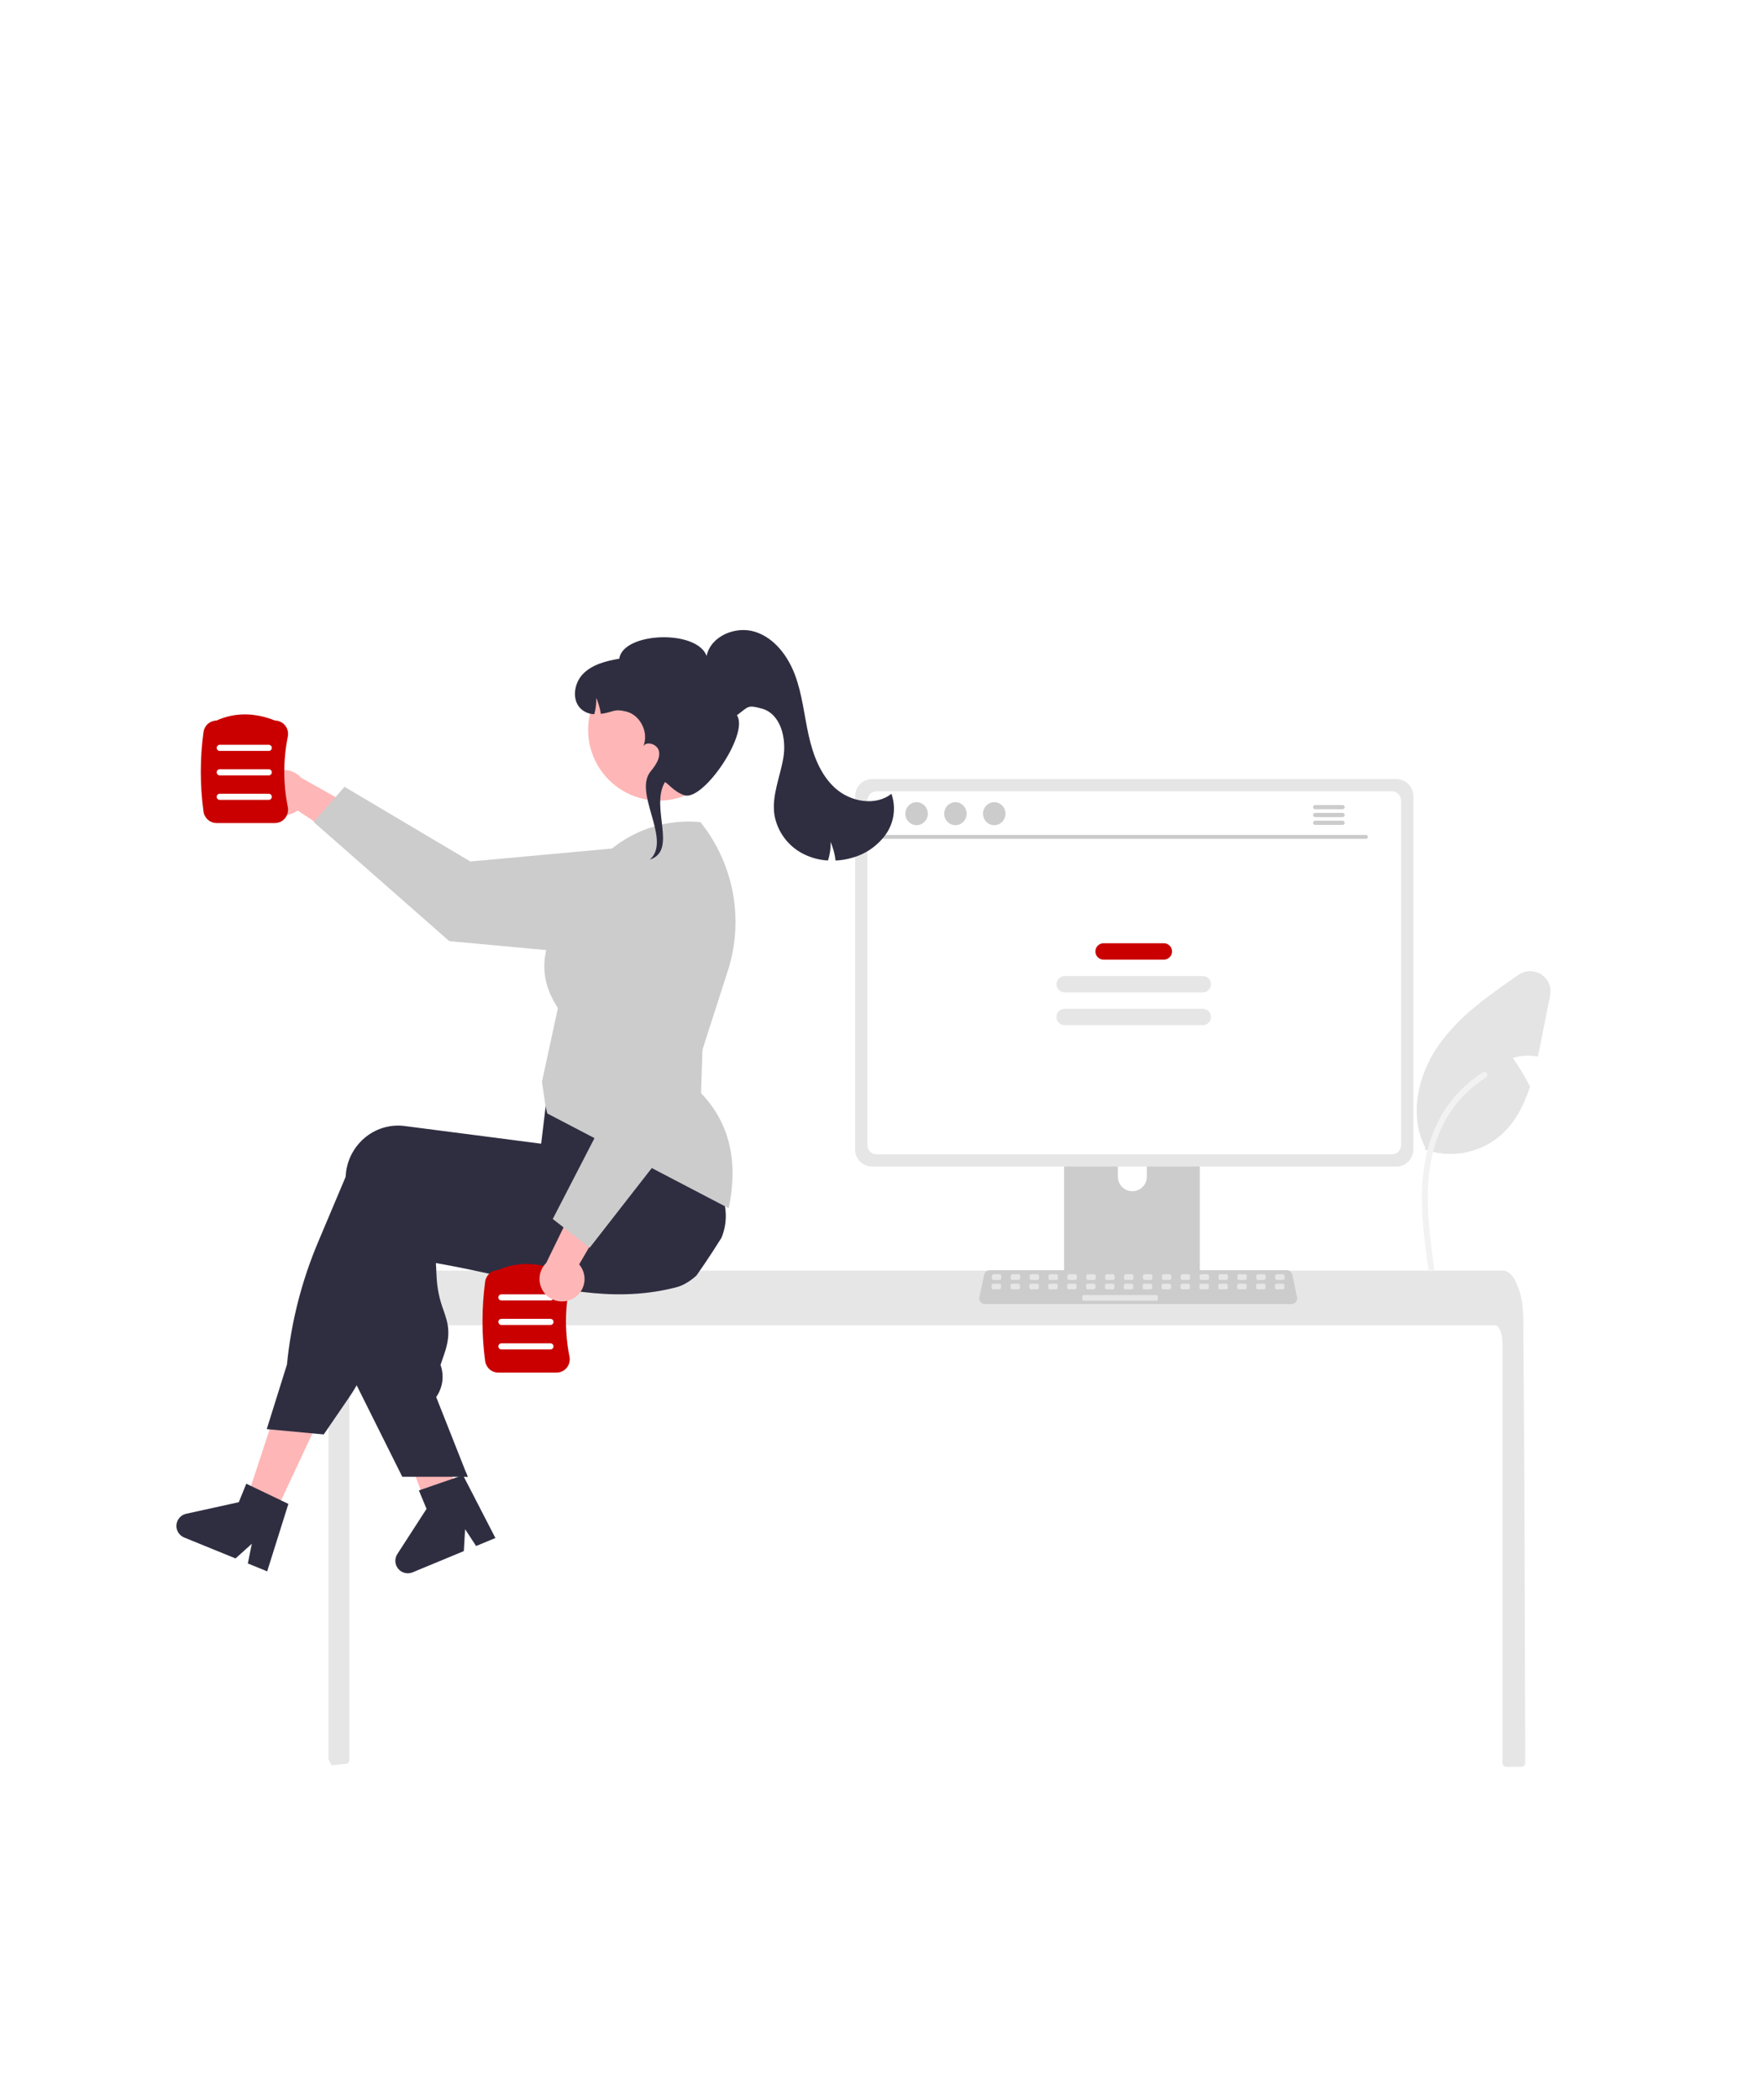 <svg width="210" height="250" viewBox="0 0 210 250" fill="none" xmlns="http://www.w3.org/2000/svg">
<g filter="url(#filter0_d_273_292)">
<rect x="10" y="6" width="190" height="230" rx="14" fill="white"/>
</g>
<path d="M178.87 159.94C178.87 158.735 178.465 157.758 177.968 157.755H42.486C41.987 157.758 41.584 158.735 41.582 159.94V209.534C41.582 209.646 41.54 209.753 41.465 209.836C41.39 209.919 41.287 209.971 41.175 209.982C40.812 210.017 40.448 210.049 40.084 210.079C40.075 210.079 40.066 210.081 40.057 210.081C39.859 210.099 39.662 210.113 39.464 210.129H39.461C39.36 209.941 39.259 209.751 39.16 209.559C39.126 209.495 39.108 209.423 39.108 209.351V157.106C39.108 156.773 39.122 156.438 39.144 156.108C39.176 155.654 39.233 155.202 39.313 154.755C39.693 152.667 40.552 151.253 41.528 151.248H178.924C179.066 151.249 179.207 151.279 179.338 151.336C179.529 151.421 179.703 151.542 179.848 151.693C180.045 151.898 180.214 152.129 180.35 152.379C180.909 153.494 181.232 154.713 181.296 155.959C181.296 155.973 181.298 155.986 181.298 156C181.33 156.364 181.346 156.735 181.343 157.106L181.375 161.923L181.395 164.795L181.456 173.808L181.478 177.009L181.577 209.87C181.577 209.989 181.53 210.104 181.446 210.188C181.361 210.272 181.247 210.32 181.128 210.32H179.32C179.2 210.32 179.086 210.272 179.002 210.188C178.917 210.104 178.87 209.989 178.87 209.87V159.94Z" fill="#E6E6E6"/>
<path d="M142.055 128.709H127.457C127.25 128.71 127.052 128.792 126.907 128.938C126.761 129.084 126.679 129.282 126.679 129.489V152.539H142.835V129.489C142.835 129.386 142.815 129.285 142.776 129.19C142.737 129.096 142.679 129.01 142.607 128.937C142.534 128.865 142.448 128.808 142.354 128.768C142.259 128.729 142.158 128.709 142.055 128.709ZM134.805 141.806C134.349 141.804 133.911 141.622 133.589 141.299C133.266 140.977 133.084 140.54 133.081 140.083V137.425C133.081 136.968 133.263 136.529 133.586 136.206C133.91 135.883 134.348 135.702 134.805 135.702C135.262 135.702 135.701 135.883 136.024 136.206C136.347 136.529 136.529 136.968 136.529 137.425V140.083C136.527 140.54 136.345 140.977 136.022 141.299C135.699 141.622 135.262 141.804 134.805 141.806Z" fill="#CCCCCC"/>
<path d="M126.629 151.802V154.026C126.629 154.141 126.675 154.252 126.757 154.333C126.838 154.415 126.949 154.46 127.064 154.461H142.45C142.565 154.46 142.676 154.414 142.757 154.333C142.838 154.251 142.884 154.141 142.885 154.026V151.802H126.629Z" fill="#3F3D56"/>
<path d="M166.229 92.736H103.826C103.29 92.737 102.776 92.95 102.397 93.329C102.018 93.708 101.805 94.222 101.804 94.758V136.848C101.804 137.384 102.017 137.898 102.397 138.277C102.776 138.656 103.29 138.869 103.826 138.87H166.229C166.765 138.869 167.279 138.656 167.658 138.277C168.038 137.898 168.251 137.384 168.251 136.848V94.758C168.251 94.222 168.037 93.708 167.658 93.329C167.279 92.95 166.765 92.737 166.229 92.736Z" fill="#E6E6E6"/>
<path d="M165.708 94.196H104.348C104.061 94.197 103.786 94.311 103.583 94.514C103.38 94.717 103.266 94.993 103.266 95.279V136.327C103.267 136.613 103.381 136.888 103.583 137.091C103.786 137.293 104.061 137.407 104.348 137.408H165.708C165.995 137.407 166.27 137.293 166.472 137.091C166.675 136.888 166.789 136.613 166.79 136.327V95.279C166.79 94.993 166.676 94.717 166.473 94.514C166.27 94.311 165.995 94.197 165.708 94.196Z" fill="white"/>
<path d="M153.756 155.235H117.25C117.15 155.235 117.052 155.212 116.961 155.169C116.871 155.127 116.792 155.064 116.729 154.986C116.666 154.909 116.621 154.818 116.597 154.721C116.574 154.624 116.572 154.523 116.593 154.425L117.159 151.736C117.192 151.586 117.274 151.451 117.394 151.354C117.513 151.257 117.663 151.204 117.817 151.203H153.19C153.344 151.204 153.493 151.257 153.612 151.354C153.732 151.451 153.815 151.586 153.847 151.736L154.413 154.425C154.434 154.523 154.433 154.624 154.409 154.721C154.386 154.818 154.341 154.909 154.278 154.986C154.215 155.064 154.135 155.127 154.045 155.169C153.955 155.212 153.856 155.235 153.756 155.235Z" fill="#CCCCCC"/>
<path d="M119.003 151.688H118.273C118.164 151.688 118.076 151.776 118.076 151.885V152.165C118.076 152.274 118.164 152.362 118.273 152.362H119.003C119.112 152.362 119.2 152.274 119.2 152.165V151.885C119.2 151.776 119.112 151.688 119.003 151.688Z" fill="#E6E6E6"/>
<path d="M121.251 151.688H120.521C120.413 151.688 120.324 151.776 120.324 151.885V152.165C120.324 152.274 120.413 152.362 120.521 152.362H121.251C121.36 152.362 121.449 152.274 121.449 152.165V151.885C121.449 151.776 121.36 151.688 121.251 151.688Z" fill="#E6E6E6"/>
<path d="M123.5 151.688H122.77C122.661 151.688 122.573 151.776 122.573 151.885V152.165C122.573 152.274 122.661 152.362 122.77 152.362H123.5C123.609 152.362 123.697 152.274 123.697 152.165V151.885C123.697 151.776 123.609 151.688 123.5 151.688Z" fill="#E6E6E6"/>
<path d="M125.749 151.688H125.019C124.91 151.688 124.822 151.776 124.822 151.885V152.165C124.822 152.274 124.91 152.362 125.019 152.362H125.749C125.858 152.362 125.946 152.274 125.946 152.165V151.885C125.946 151.776 125.858 151.688 125.749 151.688Z" fill="#E6E6E6"/>
<path d="M127.997 151.688H127.268C127.159 151.688 127.07 151.776 127.07 151.885V152.165C127.07 152.274 127.159 152.362 127.268 152.362H127.997C128.106 152.362 128.195 152.274 128.195 152.165V151.885C128.195 151.776 128.106 151.688 127.997 151.688Z" fill="#E6E6E6"/>
<path d="M130.246 151.688H129.516C129.407 151.688 129.319 151.776 129.319 151.885V152.165C129.319 152.274 129.407 152.362 129.516 152.362H130.246C130.355 152.362 130.443 152.274 130.443 152.165V151.885C130.443 151.776 130.355 151.688 130.246 151.688Z" fill="#E6E6E6"/>
<path d="M132.495 151.688H131.765C131.656 151.688 131.568 151.776 131.568 151.885V152.165C131.568 152.274 131.656 152.362 131.765 152.362H132.495C132.604 152.362 132.692 152.274 132.692 152.165V151.885C132.692 151.776 132.604 151.688 132.495 151.688Z" fill="#E6E6E6"/>
<path d="M134.744 151.688H134.014C133.905 151.688 133.816 151.776 133.816 151.885V152.165C133.816 152.274 133.905 152.362 134.014 152.362H134.744C134.852 152.362 134.941 152.274 134.941 152.165V151.885C134.941 151.776 134.852 151.688 134.744 151.688Z" fill="#E6E6E6"/>
<path d="M136.993 151.688H136.263C136.154 151.688 136.065 151.776 136.065 151.885V152.165C136.065 152.274 136.154 152.362 136.263 152.362H136.993C137.101 152.362 137.19 152.274 137.19 152.165V151.885C137.19 151.776 137.101 151.688 136.993 151.688Z" fill="#E6E6E6"/>
<path d="M139.241 151.688H138.511C138.402 151.688 138.314 151.776 138.314 151.885V152.165C138.314 152.274 138.402 152.362 138.511 152.362H139.241C139.35 152.362 139.438 152.274 139.438 152.165V151.885C139.438 151.776 139.35 151.688 139.241 151.688Z" fill="#E6E6E6"/>
<path d="M141.49 151.688H140.76C140.651 151.688 140.562 151.776 140.562 151.885V152.165C140.562 152.274 140.651 152.362 140.76 152.362H141.49C141.599 152.362 141.687 152.274 141.687 152.165V151.885C141.687 151.776 141.599 151.688 141.49 151.688Z" fill="#E6E6E6"/>
<path d="M143.739 151.688H143.009C142.9 151.688 142.812 151.776 142.812 151.885V152.165C142.812 152.274 142.9 152.362 143.009 152.362H143.739C143.848 152.362 143.936 152.274 143.936 152.165V151.885C143.936 151.776 143.848 151.688 143.739 151.688Z" fill="#E6E6E6"/>
<path d="M145.987 151.688H145.257C145.148 151.688 145.06 151.776 145.06 151.885V152.165C145.06 152.274 145.148 152.362 145.257 152.362H145.987C146.096 152.362 146.184 152.274 146.184 152.165V151.885C146.184 151.776 146.096 151.688 145.987 151.688Z" fill="#E6E6E6"/>
<path d="M148.236 151.688H147.506C147.397 151.688 147.309 151.776 147.309 151.885V152.165C147.309 152.274 147.397 152.362 147.506 152.362H148.236C148.345 152.362 148.433 152.274 148.433 152.165V151.885C148.433 151.776 148.345 151.688 148.236 151.688Z" fill="#E6E6E6"/>
<path d="M150.484 151.688H149.754C149.645 151.688 149.557 151.776 149.557 151.885V152.165C149.557 152.274 149.645 152.362 149.754 152.362H150.484C150.593 152.362 150.681 152.274 150.681 152.165V151.885C150.681 151.776 150.593 151.688 150.484 151.688Z" fill="#E6E6E6"/>
<path d="M152.733 151.688H152.003C151.894 151.688 151.806 151.776 151.806 151.885V152.165C151.806 152.274 151.894 152.362 152.003 152.362H152.733C152.842 152.362 152.931 152.274 152.931 152.165V151.885C152.931 151.776 152.842 151.688 152.733 151.688Z" fill="#E6E6E6"/>
<path d="M118.976 152.812H118.247C118.138 152.812 118.049 152.9 118.049 153.009V153.289C118.049 153.398 118.138 153.486 118.247 153.486H118.976C119.085 153.486 119.174 153.398 119.174 153.289V153.009C119.174 152.9 119.085 152.812 118.976 152.812Z" fill="#E6E6E6"/>
<path d="M121.225 152.812H120.495C120.386 152.812 120.298 152.9 120.298 153.009V153.289C120.298 153.398 120.386 153.486 120.495 153.486H121.225C121.334 153.486 121.422 153.398 121.422 153.289V153.009C121.422 152.9 121.334 152.812 121.225 152.812Z" fill="#E6E6E6"/>
<path d="M123.474 152.812H122.744C122.635 152.812 122.546 152.9 122.546 153.009V153.289C122.546 153.398 122.635 153.486 122.744 153.486H123.474C123.582 153.486 123.671 153.398 123.671 153.289V153.009C123.671 152.9 123.582 152.812 123.474 152.812Z" fill="#E6E6E6"/>
<path d="M125.722 152.812H124.992C124.883 152.812 124.795 152.9 124.795 153.009V153.289C124.795 153.398 124.883 153.486 124.992 153.486H125.722C125.831 153.486 125.919 153.398 125.919 153.289V153.009C125.919 152.9 125.831 152.812 125.722 152.812Z" fill="#E6E6E6"/>
<path d="M127.971 152.812H127.241C127.132 152.812 127.044 152.9 127.044 153.009V153.289C127.044 153.398 127.132 153.486 127.241 153.486H127.971C128.08 153.486 128.168 153.398 128.168 153.289V153.009C128.168 152.9 128.08 152.812 127.971 152.812Z" fill="#E6E6E6"/>
<path d="M130.22 152.812H129.49C129.381 152.812 129.292 152.9 129.292 153.009V153.289C129.292 153.398 129.381 153.486 129.49 153.486H130.22C130.329 153.486 130.417 153.398 130.417 153.289V153.009C130.417 152.9 130.329 152.812 130.22 152.812Z" fill="#E6E6E6"/>
<path d="M132.468 152.812H131.738C131.629 152.812 131.541 152.9 131.541 153.009V153.289C131.541 153.398 131.629 153.486 131.738 153.486H132.468C132.577 153.486 132.665 153.398 132.665 153.289V153.009C132.665 152.9 132.577 152.812 132.468 152.812Z" fill="#E6E6E6"/>
<path d="M134.717 152.812H133.987C133.878 152.812 133.79 152.9 133.79 153.009V153.289C133.79 153.398 133.878 153.486 133.987 153.486H134.717C134.826 153.486 134.914 153.398 134.914 153.289V153.009C134.914 152.9 134.826 152.812 134.717 152.812Z" fill="#E6E6E6"/>
<path d="M136.966 152.812H136.236C136.127 152.812 136.039 152.9 136.039 153.009V153.289C136.039 153.398 136.127 153.486 136.236 153.486H136.966C137.075 153.486 137.163 153.398 137.163 153.289V153.009C137.163 152.9 137.075 152.812 136.966 152.812Z" fill="#E6E6E6"/>
<path d="M139.214 152.812H138.484C138.375 152.812 138.287 152.9 138.287 153.009V153.289C138.287 153.398 138.375 153.486 138.484 153.486H139.214C139.323 153.486 139.411 153.398 139.411 153.289V153.009C139.411 152.9 139.323 152.812 139.214 152.812Z" fill="#E6E6E6"/>
<path d="M141.463 152.812H140.733C140.624 152.812 140.536 152.9 140.536 153.009V153.289C140.536 153.398 140.624 153.486 140.733 153.486H141.463C141.572 153.486 141.66 153.398 141.66 153.289V153.009C141.66 152.9 141.572 152.812 141.463 152.812Z" fill="#E6E6E6"/>
<path d="M143.712 152.812H142.982C142.873 152.812 142.785 152.9 142.785 153.009V153.289C142.785 153.398 142.873 153.486 142.982 153.486H143.712C143.821 153.486 143.91 153.398 143.91 153.289V153.009C143.91 152.9 143.821 152.812 143.712 152.812Z" fill="#E6E6E6"/>
<path d="M145.961 152.812H145.231C145.122 152.812 145.034 152.9 145.034 153.009V153.289C145.034 153.398 145.122 153.486 145.231 153.486H145.961C146.07 153.486 146.158 153.398 146.158 153.289V153.009C146.158 152.9 146.07 152.812 145.961 152.812Z" fill="#E6E6E6"/>
<path d="M148.209 152.812H147.479C147.371 152.812 147.282 152.9 147.282 153.009V153.289C147.282 153.398 147.371 153.486 147.479 153.486H148.209C148.318 153.486 148.407 153.398 148.407 153.289V153.009C148.407 152.9 148.318 152.812 148.209 152.812Z" fill="#E6E6E6"/>
<path d="M150.458 152.812H149.728C149.619 152.812 149.531 152.9 149.531 153.009V153.289C149.531 153.398 149.619 153.486 149.728 153.486H150.458C150.567 153.486 150.655 153.398 150.655 153.289V153.009C150.655 152.9 150.567 152.812 150.458 152.812Z" fill="#E6E6E6"/>
<path d="M152.707 152.812H151.977C151.868 152.812 151.78 152.9 151.78 153.009V153.289C151.78 153.398 151.868 153.486 151.977 153.486H152.707C152.816 153.486 152.904 153.398 152.904 153.289V153.009C152.904 152.9 152.816 152.812 152.707 152.812Z" fill="#E6E6E6"/>
<path d="M137.64 154.16H129.04C128.931 154.16 128.843 154.249 128.843 154.358V154.638C128.843 154.746 128.931 154.835 129.04 154.835H137.64C137.749 154.835 137.838 154.746 137.838 154.638V154.358C137.838 154.249 137.749 154.16 137.64 154.16Z" fill="#E6E6E6"/>
<path d="M162.623 99.852H105.209C105.149 99.85 105.092 99.826 105.05 99.783C105.009 99.74 104.985 99.683 104.985 99.623C104.985 99.564 105.009 99.506 105.05 99.464C105.092 99.421 105.149 99.396 105.209 99.395H162.623C162.683 99.396 162.74 99.421 162.782 99.464C162.823 99.506 162.847 99.564 162.847 99.623C162.847 99.683 162.823 99.74 162.782 99.783C162.74 99.826 162.683 99.85 162.623 99.852Z" fill="#CACACA"/>
<path d="M109.117 98.23C109.856 98.23 110.455 97.618 110.455 96.862C110.455 96.107 109.856 95.495 109.117 95.495C108.378 95.495 107.779 96.107 107.779 96.862C107.779 97.618 108.378 98.23 109.117 98.23Z" fill="#CCCCCC"/>
<path d="M113.74 98.23C114.479 98.23 115.078 97.618 115.078 96.862C115.078 96.107 114.479 95.495 113.74 95.495C113.001 95.495 112.402 96.107 112.402 96.862C112.402 97.618 113.001 98.23 113.74 98.23Z" fill="#CCCCCC"/>
<path d="M118.362 98.23C119.101 98.23 119.7 97.618 119.7 96.862C119.7 96.107 119.101 95.495 118.362 95.495C117.623 95.495 117.024 96.107 117.024 96.862C117.024 97.618 117.623 98.23 118.362 98.23Z" fill="#CCCCCC"/>
<path d="M159.84 95.834H156.557C156.492 95.835 156.43 95.862 156.384 95.909C156.339 95.955 156.313 96.018 156.313 96.083C156.313 96.148 156.339 96.21 156.384 96.257C156.43 96.303 156.492 96.33 156.557 96.331H159.84C159.905 96.33 159.967 96.303 160.013 96.257C160.059 96.21 160.084 96.148 160.084 96.083C160.084 96.018 160.059 95.955 160.013 95.909C159.967 95.862 159.905 95.835 159.84 95.834Z" fill="#CCCCCC"/>
<path d="M159.84 96.767H156.557C156.492 96.769 156.43 96.795 156.384 96.842C156.338 96.888 156.313 96.951 156.313 97.016C156.313 97.081 156.338 97.143 156.384 97.19C156.43 97.236 156.492 97.263 156.557 97.264H159.84C159.905 97.263 159.967 97.236 160.013 97.19C160.058 97.143 160.084 97.081 160.084 97.016C160.084 96.951 160.058 96.888 160.013 96.842C159.967 96.795 159.905 96.769 159.84 96.767Z" fill="#CCCCCC"/>
<path d="M159.84 97.699H156.557C156.492 97.7 156.43 97.727 156.384 97.773C156.339 97.82 156.313 97.882 156.313 97.948C156.313 98.013 156.339 98.075 156.384 98.121C156.43 98.168 156.492 98.195 156.557 98.196H159.84C159.905 98.195 159.967 98.168 160.013 98.121C160.059 98.075 160.084 98.013 160.084 97.948C160.084 97.882 160.059 97.82 160.013 97.773C159.967 97.727 159.905 97.7 159.84 97.699Z" fill="#CCCCCC"/>
<path d="M138.552 112.285H131.378C130.839 112.285 130.402 112.722 130.402 113.261C130.402 113.799 130.839 114.236 131.378 114.236H138.552C139.091 114.236 139.528 113.799 139.528 113.261C139.528 112.722 139.091 112.285 138.552 112.285Z" fill="#CA0000"/>
<path d="M143.187 116.186H126.743C126.204 116.186 125.768 116.623 125.768 117.161C125.768 117.7 126.204 118.137 126.743 118.137H143.187C143.726 118.137 144.162 117.7 144.162 117.161C144.162 116.623 143.726 116.186 143.187 116.186Z" fill="#E6E6E6"/>
<path d="M143.187 120.088H126.743C126.204 120.088 125.768 120.524 125.768 121.063C125.768 121.602 126.204 122.038 126.743 122.038H143.187C143.726 122.038 144.162 121.602 144.162 121.063C144.162 120.524 143.726 120.088 143.187 120.088Z" fill="#E6E6E6"/>
<path d="M32.404 180.862L29.097 179.281L33.64 165.463L38.522 167.797L32.404 180.862Z" fill="#FFB6B6"/>
<path d="M54.578 178.635C54.337 178.785 54.096 178.933 53.854 179.082C53.37 179.378 52.882 179.669 52.394 179.956C52.148 180.099 51.9 180.242 51.655 180.383V180.39L51.641 180.393L51.636 180.395L51.261 180.488L50.725 179.069L50.477 178.416L50.127 177.491L49.486 175.799L46.109 166.887L51.359 165.593L51.556 166.397H51.558L51.655 166.795L53.489 174.23L53.863 175.75L53.876 175.796L54.101 176.704L54.296 177.491L54.512 178.37L54.578 178.635Z" fill="#FFB6B6"/>
<path d="M85.894 147.339C85.561 147.874 85.221 148.405 84.879 148.932C84.242 149.913 83.589 150.88 82.918 151.832C82.918 151.834 82.916 151.834 82.913 151.836C82.522 152.199 82.09 152.514 81.626 152.776C81.607 152.791 81.585 152.8 81.565 152.813C81.223 153.001 80.859 153.147 80.482 153.247C80.346 153.281 80.207 153.315 80.071 153.349C79.581 153.466 79.095 153.565 78.611 153.653C77.751 153.806 76.901 153.915 76.055 153.983C75.987 153.99 75.919 153.995 75.851 154C72.375 154.255 68.991 153.845 65.459 153.172C63.714 152.842 61.934 152.446 60.09 152.036C59.487 151.9 58.883 151.766 58.27 151.632C58.224 151.623 58.175 151.611 58.127 151.601C57.252 151.409 56.363 151.22 55.452 151.033C54.306 150.797 53.123 150.569 51.893 150.353L51.981 152.084C52.053 153.416 52.33 154.729 52.802 155.977C53.327 157.511 53.742 158.725 52.865 161.253L52.442 162.477C52.661 163.085 52.737 163.735 52.662 164.377C52.587 165.018 52.365 165.634 52.012 166.175L51.927 166.304L55.452 175.218L55.681 175.796H53.876L51.655 175.798H47.892L42.463 164.91L42.203 164.39V164.364L42.764 143.44C42.771 143.255 42.786 143.068 42.81 142.884C42.909 142.045 43.174 141.234 43.59 140.498C44.006 139.763 44.564 139.118 45.232 138.6C45.872 138.1 46.605 137.732 47.389 137.518C48.173 137.304 48.991 137.247 49.797 137.352L51.655 137.592L55.452 138.083L58.127 138.43L58.18 138.437L66.069 139.457L66.635 137.15L66.739 137.112L70.06 135.895L81.546 131.687L81.575 131.677L82.33 131.4L82.42 131.546C82.447 131.59 82.474 131.634 82.498 131.677C83.245 133.015 83.853 134.426 84.313 135.888C85.086 138.275 85.723 140.705 86.22 143.165C86.242 143.272 86.261 143.369 86.278 143.457L86.285 143.483C86.293 143.525 86.298 143.551 86.3 143.559C86.528 144.832 86.387 146.143 85.894 147.339Z" fill="#2F2E41"/>
<path d="M86.379 139.627C86.343 139.472 86.296 139.314 86.248 139.161C85.862 138.002 85.413 136.866 84.902 135.757C84.329 134.494 83.641 133.141 82.823 131.677C82.427 130.968 82.001 130.231 81.545 129.465C81.316 129.081 81.079 128.691 80.833 128.292C80.823 128.274 80.813 128.256 80.801 128.239L80.731 128.122L69.366 129.642L65.135 130.208L64.882 132.316L64.821 132.838C64.819 132.838 64.819 132.838 64.821 132.84L64.651 134.263V134.266L64.425 136.145L64.406 136.143L58.126 135.329L51.654 134.492L48.178 134.042C47.372 133.937 46.554 133.994 45.77 134.208C44.986 134.422 44.253 134.79 43.613 135.29C42.945 135.808 42.387 136.453 41.971 137.189C41.555 137.924 41.29 138.735 41.191 139.574C41.169 139.744 41.154 139.919 41.147 140.091L37.868 147.859C35.905 152.505 34.655 157.42 34.16 162.438L31.755 170.124L32.098 170.155L37.195 170.629L38.541 170.755L41.504 166.43C41.842 165.937 42.163 165.43 42.462 164.91C42.953 164.061 43.391 163.182 43.771 162.278L50.182 147.029C50.678 147.114 51.168 147.195 51.654 147.271C53.901 147.636 56.059 147.933 58.126 148.163C64.848 148.913 70.668 148.971 75.85 148.335C77.305 148.158 78.712 147.925 80.07 147.636C80.568 147.531 81.06 147.419 81.545 147.298C81.659 147.271 81.771 147.245 81.882 147.216C82.886 146.957 83.809 146.45 84.567 145.743C85.325 145.035 85.892 144.149 86.219 143.165C86.608 142.025 86.664 140.798 86.379 139.627Z" fill="#2F2E41"/>
<path d="M33.461 178.606L29.883 176.892L29.321 176.622L28.425 178.822L22.167 180.199C21.858 180.267 21.578 180.432 21.369 180.67C21.16 180.908 21.033 181.206 21.006 181.522C20.978 181.837 21.053 182.153 21.218 182.423C21.383 182.693 21.631 182.904 21.924 183.023L28.039 185.517L29.98 183.771L29.504 186.114L31.807 187.054L34.331 179.024L33.461 178.606Z" fill="#2F2E41"/>
<path d="M55.452 175.218L55.681 175.796H55.452V175.218Z" fill="#2F2E41"/>
<path d="M54.206 175.919L50.456 177.217L49.868 177.42L50.779 179.614L47.302 184.994C47.13 185.259 47.047 185.573 47.066 185.889C47.085 186.205 47.205 186.507 47.408 186.75C47.61 186.994 47.886 187.166 48.193 187.241C48.501 187.317 48.825 187.292 49.117 187.171L55.218 184.643L55.368 182.037L56.679 184.037L58.977 183.085L55.118 175.604L54.206 175.919Z" fill="#2F2E41"/>
<path d="M31.448 95.575C31.626 95.921 31.878 96.224 32.185 96.462C32.493 96.701 32.849 96.869 33.229 96.955C33.609 97.041 34.003 97.043 34.383 96.96C34.764 96.878 35.121 96.713 35.431 96.477L43.315 101.709L43.33 96.793L35.841 92.579C35.41 92.085 34.813 91.766 34.163 91.683C33.513 91.599 32.855 91.757 32.313 92.127C31.772 92.496 31.385 93.051 31.225 93.686C31.066 94.322 31.145 94.994 31.448 95.575Z" fill="#FFB6B6"/>
<path d="M37.339 97.847L41.017 93.664L55.996 102.552L75.851 100.735C76.832 100.645 77.822 100.772 78.748 101.107C79.675 101.443 80.517 101.978 81.213 102.675C81.91 103.371 82.444 104.213 82.779 105.14C83.113 106.066 83.24 107.055 83.149 108.036C82.983 109.808 82.121 111.441 80.751 112.578C79.382 113.715 77.617 114.262 75.844 114.1L53.483 112.031L37.339 97.847Z" fill="#CCCCCC"/>
<path d="M83.423 97.912L83.388 97.869C80.595 97.593 77.782 98.133 75.29 99.424C72.798 100.715 70.734 102.7 69.348 105.14L67.663 108.107C62.213 114.767 66.173 119.361 66.41 120.044L64.519 128.763L64.943 131.681L65.154 132.548L86.75 143.827C87.98 137.922 86.791 132.89 82.311 129.046L86.645 115.567C87.606 112.587 87.815 109.416 87.253 106.335C86.691 103.255 85.375 100.361 83.423 97.912Z" fill="#CCCCCC"/>
<path d="M66.251 163.395H59.324C58.943 163.394 58.575 163.257 58.287 163.007C58 162.757 57.812 162.412 57.758 162.035C57.331 158.889 57.331 155.699 57.758 152.553C57.811 152.181 57.995 151.839 58.277 151.59C58.559 151.341 58.921 151.2 59.297 151.194C61.477 150.217 63.824 150.217 66.275 151.194C66.503 151.197 66.728 151.25 66.934 151.349C67.139 151.448 67.321 151.591 67.465 151.767C67.616 151.951 67.724 152.166 67.781 152.397C67.838 152.627 67.843 152.868 67.796 153.101C67.239 155.869 67.239 158.72 67.796 161.487C67.843 161.72 67.838 161.961 67.781 162.191C67.724 162.422 67.616 162.637 67.465 162.821C67.318 163.001 67.133 163.145 66.923 163.245C66.713 163.344 66.484 163.395 66.251 163.395Z" fill="#CA0000"/>
<path d="M65.526 154.809H59.695C59.647 154.809 59.599 154.8 59.555 154.782C59.51 154.764 59.47 154.737 59.435 154.703C59.401 154.669 59.374 154.629 59.356 154.584C59.337 154.54 59.328 154.492 59.328 154.444C59.328 154.396 59.337 154.349 59.356 154.304C59.374 154.26 59.401 154.219 59.435 154.186C59.47 154.152 59.51 154.125 59.555 154.107C59.599 154.089 59.647 154.08 59.695 154.08H65.526C65.574 154.08 65.621 154.089 65.666 154.107C65.711 154.125 65.751 154.152 65.785 154.186C65.82 154.219 65.847 154.26 65.865 154.304C65.884 154.349 65.893 154.396 65.893 154.444C65.893 154.492 65.884 154.54 65.865 154.584C65.847 154.629 65.82 154.669 65.785 154.703C65.751 154.737 65.711 154.764 65.666 154.782C65.621 154.8 65.574 154.809 65.526 154.809Z" fill="white"/>
<path d="M65.526 157.723H59.695C59.647 157.724 59.599 157.714 59.555 157.696C59.51 157.678 59.47 157.651 59.435 157.618C59.401 157.584 59.374 157.543 59.356 157.499C59.337 157.455 59.328 157.407 59.328 157.359C59.328 157.311 59.337 157.263 59.356 157.219C59.374 157.174 59.401 157.134 59.435 157.1C59.47 157.066 59.51 157.04 59.555 157.021C59.599 157.003 59.647 156.994 59.695 156.995H65.526C65.574 156.994 65.621 157.003 65.666 157.021C65.711 157.04 65.751 157.066 65.785 157.1C65.82 157.134 65.847 157.174 65.865 157.219C65.884 157.263 65.893 157.311 65.893 157.359C65.893 157.407 65.884 157.455 65.865 157.499C65.847 157.543 65.82 157.584 65.785 157.618C65.751 157.651 65.711 157.678 65.666 157.696C65.621 157.714 65.574 157.724 65.526 157.723Z" fill="white"/>
<path d="M65.526 160.637H59.696C59.647 160.637 59.6 160.628 59.555 160.61C59.51 160.592 59.47 160.565 59.436 160.531C59.401 160.497 59.374 160.457 59.356 160.413C59.337 160.368 59.328 160.321 59.328 160.272C59.328 160.224 59.337 160.177 59.356 160.132C59.374 160.088 59.401 160.048 59.436 160.014C59.47 159.98 59.51 159.953 59.555 159.935C59.6 159.917 59.647 159.908 59.696 159.908H65.526C65.574 159.908 65.622 159.917 65.666 159.935C65.711 159.953 65.752 159.98 65.786 160.014C65.82 160.048 65.847 160.088 65.866 160.132C65.884 160.177 65.894 160.224 65.894 160.272C65.894 160.321 65.884 160.368 65.866 160.413C65.847 160.457 65.82 160.497 65.786 160.531C65.752 160.565 65.711 160.592 65.666 160.61C65.622 160.628 65.574 160.637 65.526 160.637Z" fill="white"/>
<path d="M32.718 97.975H25.791C25.41 97.975 25.042 97.837 24.755 97.587C24.467 97.337 24.279 96.992 24.226 96.615C23.798 93.469 23.798 90.28 24.226 87.134C24.279 86.761 24.462 86.419 24.744 86.17C25.027 85.921 25.388 85.781 25.765 85.774C27.944 84.798 30.291 84.798 32.742 85.774C32.971 85.777 33.195 85.83 33.401 85.929C33.607 86.028 33.788 86.171 33.932 86.348C34.083 86.531 34.191 86.746 34.248 86.977C34.305 87.208 34.31 87.448 34.263 87.681C33.706 90.449 33.706 93.3 34.263 96.068C34.31 96.301 34.305 96.541 34.248 96.772C34.191 97.002 34.083 97.217 33.932 97.401C33.785 97.581 33.6 97.726 33.39 97.825C33.18 97.924 32.951 97.975 32.718 97.975Z" fill="#CA0000"/>
<path d="M31.993 89.389H26.163C26.114 89.389 26.067 89.38 26.022 89.362C25.977 89.344 25.937 89.317 25.903 89.283C25.869 89.249 25.841 89.209 25.823 89.165C25.804 89.12 25.795 89.073 25.795 89.025C25.795 88.977 25.804 88.929 25.823 88.885C25.841 88.84 25.869 88.8 25.903 88.766C25.937 88.732 25.977 88.705 26.022 88.687C26.067 88.669 26.114 88.66 26.163 88.66H31.993C32.041 88.66 32.089 88.669 32.133 88.687C32.178 88.705 32.218 88.732 32.253 88.766C32.287 88.8 32.314 88.84 32.333 88.885C32.351 88.929 32.361 88.977 32.361 89.025C32.361 89.073 32.351 89.12 32.333 89.165C32.314 89.209 32.287 89.249 32.253 89.283C32.218 89.317 32.178 89.344 32.133 89.362C32.089 89.38 32.041 89.389 31.993 89.389Z" fill="white"/>
<path d="M31.993 92.303H26.163C26.114 92.303 26.067 92.294 26.022 92.276C25.977 92.258 25.937 92.231 25.903 92.197C25.869 92.163 25.841 92.123 25.823 92.079C25.804 92.034 25.795 91.987 25.795 91.939C25.795 91.89 25.804 91.843 25.823 91.798C25.841 91.754 25.869 91.714 25.903 91.68C25.937 91.646 25.977 91.619 26.022 91.601C26.067 91.583 26.114 91.574 26.163 91.574H31.993C32.041 91.574 32.089 91.583 32.133 91.601C32.178 91.619 32.218 91.646 32.253 91.68C32.287 91.714 32.314 91.754 32.333 91.798C32.351 91.843 32.361 91.89 32.361 91.939C32.361 91.987 32.351 92.034 32.333 92.079C32.314 92.123 32.287 92.163 32.253 92.197C32.218 92.231 32.178 92.258 32.133 92.276C32.089 92.294 32.041 92.303 31.993 92.303Z" fill="white"/>
<path d="M31.993 95.217H26.162C26.114 95.218 26.066 95.209 26.022 95.191C25.977 95.172 25.937 95.146 25.902 95.112C25.868 95.078 25.841 95.038 25.823 94.993C25.804 94.949 25.794 94.901 25.794 94.853C25.794 94.805 25.804 94.757 25.823 94.713C25.841 94.668 25.868 94.628 25.902 94.594C25.937 94.56 25.977 94.534 26.022 94.516C26.066 94.497 26.114 94.488 26.162 94.489H31.993C32.041 94.488 32.089 94.497 32.133 94.516C32.178 94.534 32.218 94.56 32.253 94.594C32.287 94.628 32.314 94.668 32.333 94.713C32.351 94.757 32.361 94.805 32.361 94.853C32.361 94.901 32.351 94.949 32.333 94.993C32.314 95.038 32.287 95.078 32.253 95.112C32.218 95.146 32.178 95.172 32.133 95.191C32.089 95.209 32.041 95.218 31.993 95.217Z" fill="white"/>
<path d="M68.281 154.544C68.616 154.346 68.904 154.077 69.124 153.756C69.344 153.435 69.49 153.069 69.554 152.685C69.617 152.301 69.596 151.908 69.49 151.533C69.385 151.159 69.2 150.812 68.946 150.517L73.703 142.339L68.793 142.616L65.028 150.339C64.56 150.798 64.277 151.412 64.233 152.066C64.188 152.72 64.385 153.367 64.786 153.885C65.187 154.404 65.764 154.757 66.408 154.878C67.052 155 67.719 154.881 68.281 154.544Z" fill="#FFB6B6"/>
<path d="M70.2 148.531L65.804 145.109L73.792 129.637L70.799 109.933C70.651 108.959 70.719 107.965 70.999 107.02C71.279 106.075 71.764 105.204 72.418 104.468C73.073 103.731 73.882 103.148 74.787 102.759C75.693 102.371 76.673 102.186 77.658 102.218C79.437 102.279 81.119 103.042 82.336 104.341C83.552 105.64 84.204 107.368 84.147 109.147L83.408 131.582L70.2 148.531Z" fill="#CCCCCC"/>
<path d="M78.444 95.305C83.098 95.305 86.87 91.534 86.87 86.882C86.87 82.23 83.098 78.46 78.444 78.46C73.79 78.46 70.018 82.23 70.018 86.882C70.018 91.534 73.79 95.305 78.444 95.305Z" fill="#FFB6B6"/>
<path d="M105.487 99.275C104.515 100.652 103.095 101.651 101.47 102.102C100.82 102.295 100.148 102.409 99.47 102.441C99.387 101.675 99.186 100.926 98.876 100.221C98.908 100.972 98.803 101.722 98.568 102.436C97.55 102.378 96.555 102.112 95.644 101.653C94.75 101.204 93.973 100.552 93.375 99.75C92.776 98.947 92.373 98.017 92.197 97.032C91.84 94.728 92.885 92.466 93.263 90.166C93.643 87.865 92.93 84.952 90.678 84.347C88.962 83.887 89.154 84.086 87.728 85.144C89.212 87.337 83.732 95.372 81.49 94.671C80.222 94.275 79.41 93.112 79.149 93.112C77.386 96.147 80.705 101.26 77.36 102.322L77.636 102.046C79.655 99.564 75.435 94.311 77.454 91.829C78.017 91.134 78.617 90.311 78.45 89.433C78.293 88.598 76.967 88.156 76.579 88.842C77.277 87.244 76.246 85.11 74.539 84.699C73.023 84.334 73.05 84.784 71.529 84.98C71.43 84.323 71.244 83.681 70.976 83.073C71.004 83.728 70.928 84.384 70.749 85.016C70.212 85.006 69.693 84.818 69.273 84.483C68.032 83.483 68.283 81.384 69.391 80.239C70.5 79.094 72.148 78.682 73.719 78.415C74.176 75.235 82.955 74.903 84.119 78.081C84.614 75.708 87.586 74.476 89.896 75.212C92.206 75.948 93.809 78.105 94.653 80.377C95.497 82.648 95.733 85.092 96.252 87.458C96.772 89.825 97.651 92.234 99.46 93.847C101.269 95.457 104.217 95.991 106.123 94.494C106.4 95.285 106.487 96.13 106.377 96.961C106.266 97.791 105.961 98.584 105.487 99.275Z" fill="#2F2E41"/>
<path d="M184.542 118.496L183.362 124.412C183.273 124.864 183.18 125.325 183.079 125.781C182.093 125.577 181.071 125.634 180.114 125.946C180.873 127.031 181.553 128.169 182.15 129.351C181.406 131.64 180.316 133.756 178.49 135.287C177.27 136.286 175.813 136.955 174.26 137.228C172.707 137.501 171.109 137.369 169.622 136.846L169.674 136.611C167.711 132.803 168.777 128.002 171.217 124.485C172.462 122.749 173.937 121.191 175.601 119.853C177.249 118.48 179.031 117.248 180.796 116.032C181.193 115.76 181.662 115.612 182.143 115.607C182.624 115.602 183.096 115.741 183.498 116.005C183.9 116.269 184.214 116.648 184.4 117.091C184.586 117.535 184.635 118.024 184.542 118.496Z" fill="#E4E4E4"/>
<path d="M170.042 151.081C169.545 147.465 169.034 143.804 169.383 140.149C169.692 136.904 170.682 133.735 172.699 131.136C173.77 129.759 175.072 128.579 176.548 127.649C176.933 127.407 177.287 128.016 176.904 128.258C174.35 129.871 172.375 132.253 171.263 135.061C170.035 138.184 169.838 141.587 170.051 144.904C170.179 146.91 170.45 148.902 170.724 150.893C170.746 150.983 170.732 151.078 170.687 151.159C170.641 151.239 170.566 151.299 170.477 151.327C170.387 151.351 170.291 151.339 170.21 151.293C170.128 151.246 170.069 151.17 170.043 151.08L170.042 151.081Z" fill="#F2F2F2"/>
<defs>
<filter id="filter0_d_273_292" x="0" y="0" width="210" height="250" filterUnits="userSpaceOnUse" color-interpolation-filters="sRGB">
<feFlood flood-opacity="0" result="BackgroundImageFix"/>
<feColorMatrix in="SourceAlpha" type="matrix" values="0 0 0 0 0 0 0 0 0 0 0 0 0 0 0 0 0 0 127 0" result="hardAlpha"/>
<feOffset dy="4"/>
<feGaussianBlur stdDeviation="5"/>
<feComposite in2="hardAlpha" operator="out"/>
<feColorMatrix type="matrix" values="0 0 0 0 0 0 0 0 0 0 0 0 0 0 0 0 0 0 0.1 0"/>
<feBlend mode="normal" in2="BackgroundImageFix" result="effect1_dropShadow_273_292"/>
<feBlend mode="normal" in="SourceGraphic" in2="effect1_dropShadow_273_292" result="shape"/>
</filter>
</defs>
</svg>
